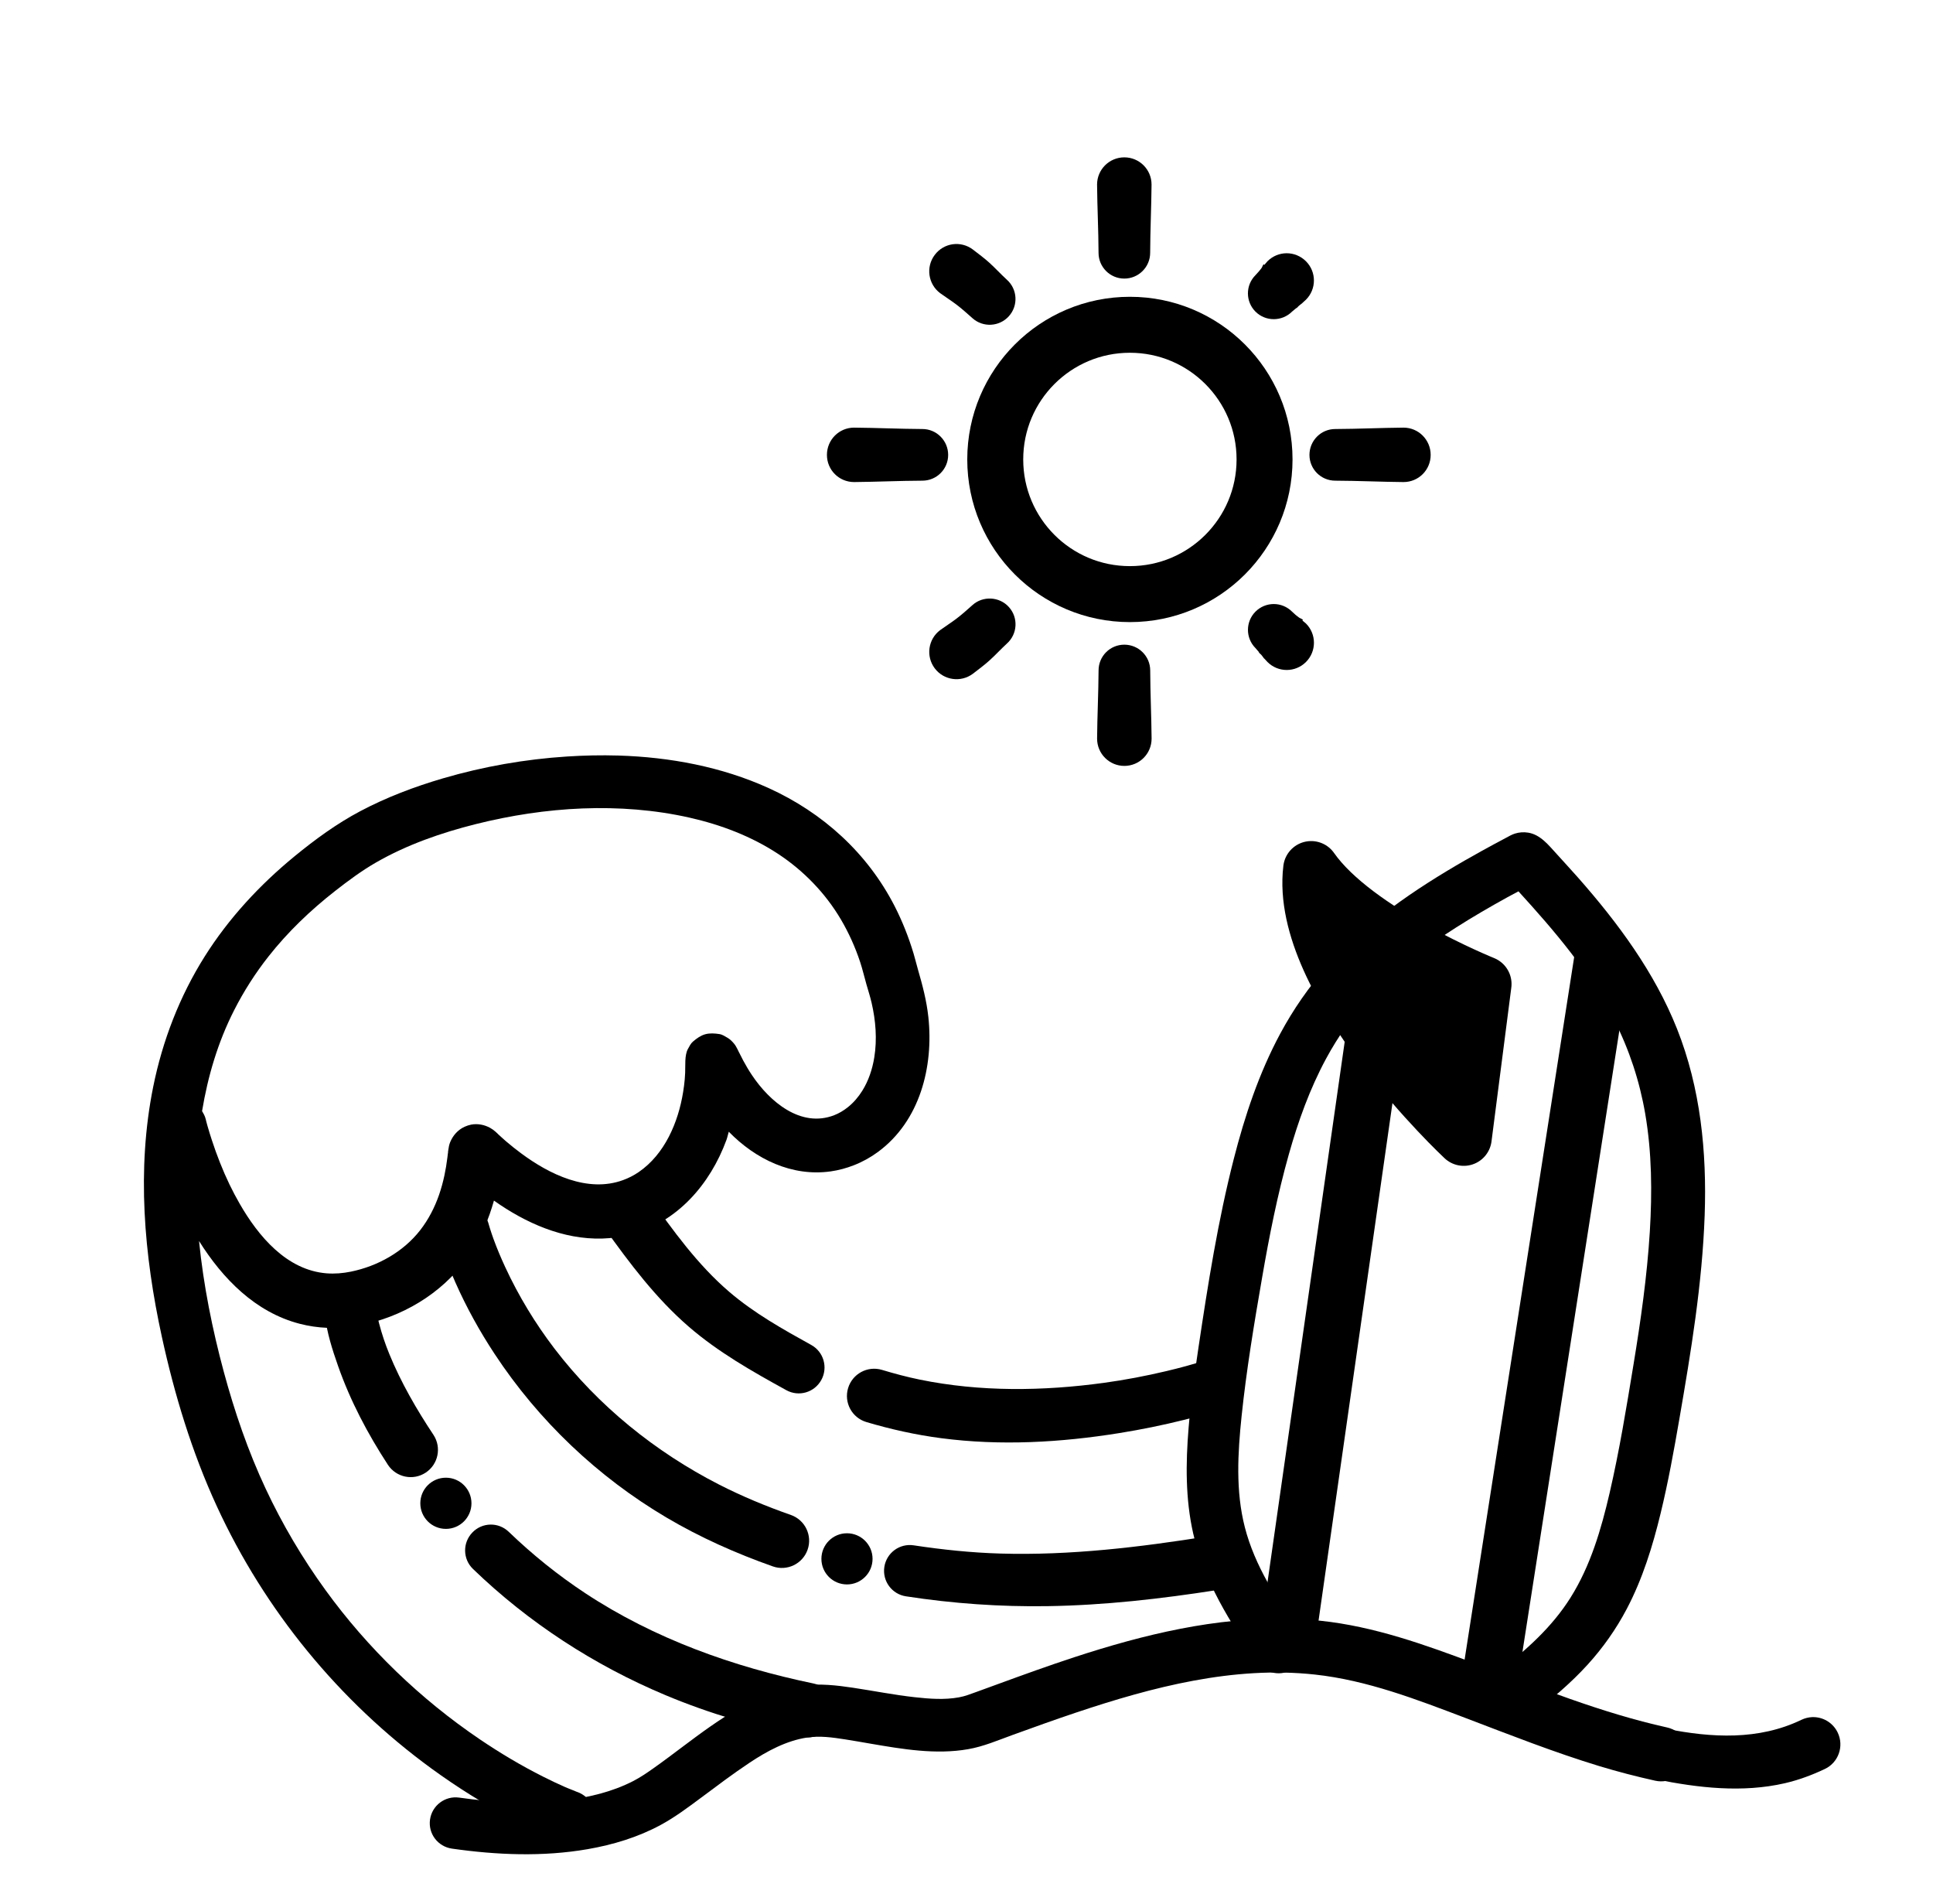 <?xml version="1.0" encoding="utf-8"?>
<!-- Generator: Adobe Illustrator 16.0.0, SVG Export Plug-In . SVG Version: 6.00 Build 0)  -->
<!DOCTYPE svg PUBLIC "-//W3C//DTD SVG 1.1//EN" "http://www.w3.org/Graphics/SVG/1.1/DTD/svg11.dtd">
<svg version="1.1" id="Layer_1" xmlns="http://www.w3.org/2000/svg" xmlns:xlink="http://www.w3.org/1999/xlink" x="0px" y="0px"
	 width="86.354px" height="85.032px" viewBox="0 0 86.354 85.032" enable-background="new 0 0 86.354 85.032" xml:space="preserve">
<g>
	<path d="M68.264,37.189c-0.196-0.031-0.398-0.017-0.587,0.043c-0.144,0.045-0.279,0.125-0.411,0.196
		c-0.091,0.048-0.187,0.099-0.277,0.148c-0.09,0.048-0.178,0.095-0.268,0.143c-0.18,0.097-0.346,0.188-0.525,0.287
		c-0.255,0.142-0.511,0.284-0.764,0.43c-2.239,1.288-4.412,2.764-6.136,4.709c-0.818,0.923-1.522,1.94-2.106,3.027
		c-0.943,1.756-1.579,3.66-2.072,5.587c-0.708,2.764-1.155,5.596-1.576,8.414c-0.179,1.199-0.345,2.402-0.444,3.61
		c-0.129,1.57-0.144,3.164,0.206,4.709c0.48,2.124,1.647,3.979,2.87,5.749c0.361,0.523,1.08,0.652,1.604,0.291
		c0.523-0.361,0.652-1.08,0.291-1.604c-1.007-1.459-2.014-2.979-2.459-4.718c-0.415-1.615-0.315-3.314-0.144-4.957
		c0.217-2.074,0.561-4.14,0.917-6.193c0.319-1.848,0.684-3.695,1.193-5.501c0.416-1.476,0.937-2.928,1.667-4.279
		c0.53-0.981,1.179-1.903,1.934-2.727c1.127-1.228,2.471-2.236,3.873-3.128c0.747-0.475,1.512-0.92,2.287-1.347
		c0.165-0.09,0.331-0.178,0.497-0.267c1.607,1.761,3.186,3.605,4.278,5.75c0.671,1.316,1.135,2.727,1.385,4.183
		c0.298,1.736,0.313,3.509,0.206,5.263c-0.123,1.996-0.406,3.979-0.731,5.95c-0.314,1.913-0.627,3.831-1.064,5.721
		c-0.376,1.623-0.854,3.259-1.748,4.68c-0.826,1.315-1.983,2.349-3.204,3.286c-0.533,0.409-0.634,1.172-0.225,1.704
		c0.409,0.533,1.172,0.635,1.705,0.225c0.881-0.677,1.733-1.393,2.483-2.216c0.689-0.756,1.281-1.596,1.757-2.502
		c0.704-1.339,1.154-2.795,1.509-4.26c0.338-1.39,0.593-2.798,0.836-4.207c0.521-3.013,1.024-6.045,1.132-9.106
		c0.1-2.834-0.183-5.682-1.236-8.333c-1.003-2.521-2.635-4.726-4.418-6.748c-0.184-0.209-0.371-0.415-0.559-0.621
		c-0.13-0.144-0.255-0.283-0.387-0.425C69.191,37.763,68.825,37.277,68.264,37.189z"/>
</g>
<path stroke="#000000" stroke-width="2.5" stroke-linejoin="round" stroke-miterlimit="10" d="M66.276,43.95
	c0,0-5.721-2.302-7.702-5.134c-0.618,5.074,6.817,12.006,6.817,12.006L66.276,43.95z"/>
<path fill="none" stroke="#000000" stroke-width="2.5" stroke-linejoin="round" stroke-miterlimit="10" d="M44.461,20.521
	c0-3.322,2.692-6.015,6.015-6.015s6.016,2.693,6.016,6.015s-2.693,6.015-6.016,6.015S44.461,23.844,44.461,20.521z"/>
<g>
	<path d="M50.228,7.028c-0.673,0-1.218,0.545-1.218,1.217c0.009,1.017,0.062,2.03,0.066,3.047c0,0.636,0.515,1.151,1.151,1.151
		c0.636,0,1.155-0.515,1.155-1.151c0.004-1.017,0.053-2.03,0.062-3.047C51.445,7.573,50.9,7.028,50.228,7.028z"/>
</g>
<g>
	<path d="M38.155,19.1c-0.672,0-1.213,0.545-1.213,1.218s0.541,1.213,1.213,1.213c1.017-0.009,2.035-0.058,3.052-0.062
		c0.636,0,1.151-0.515,1.151-1.151s-0.515-1.156-1.151-1.156C40.19,19.157,39.172,19.109,38.155,19.1z"/>
</g>
<g>
	<path d="M62.7,19.1c-1.017,0.009-2.034,0.058-3.051,0.062c-0.637,0-1.151,0.52-1.151,1.156s0.515,1.151,1.151,1.151
		c1.017,0.004,2.034,0.053,3.051,0.062c0.672,0,1.213-0.541,1.213-1.213S63.372,19.1,62.7,19.1z"/>
</g>
<g>
	<path d="M42.558,10.91c-0.309,0.044-0.601,0.208-0.802,0.478c-0.403,0.538-0.294,1.302,0.243,1.705
		c0.237,0.173,0.488,0.33,0.721,0.506c0.251,0.19,0.486,0.402,0.721,0.611c0.473,0.426,1.202,0.387,1.628-0.086
		c0.427-0.473,0.388-1.203-0.086-1.628c-0.267-0.244-0.511-0.512-0.778-0.755c-0.236-0.214-0.492-0.402-0.745-0.597
		C43.192,10.942,42.866,10.866,42.558,10.91z"/>
</g>
<g>
	<path d="M57.481,11.311c-0.312,0-0.621,0.121-0.859,0.358c-0.167,0.195-0.15,0.175-0.167,0.195
		c0.008-0.016,0.033-0.038,0.023-0.047c-0.048-0.048-0.081,0.108-0.124,0.162c-0.042,0.054-0.173,0.214-0.129,0.163
		c0.134-0.156,0.001-0.002-0.139,0.148c-0.449,0.45-0.449,1.178,0,1.628c0.45,0.45,1.184,0.45,1.634,0
		c0.177-0.15,0.158-0.133,0.177-0.148c0.043-0.005,0.089-0.08,0.134-0.115c0.054-0.042,0.214-0.173,0.162-0.129
		c-0.156,0.133-0.001,0,0.148-0.139c0.475-0.475,0.475-1.244,0-1.719C58.103,11.432,57.792,11.311,57.481,11.311z"/>
</g>
<g>
	<path d="M50.228,28.794c-0.637,0-1.151,0.514-1.151,1.151c-0.005,1.017-0.058,2.03-0.066,3.046c0,0.672,0.545,1.218,1.218,1.218
		c0.672,0,1.217-0.545,1.217-1.218c-0.009-1.017-0.058-2.03-0.062-3.046C51.383,29.308,50.864,28.794,50.228,28.794z"/>
</g>
<g>
	<path d="M44.273,26.735c-0.295-0.015-0.595,0.079-0.831,0.292c-0.235,0.209-0.47,0.421-0.721,0.611
		c-0.233,0.177-0.484,0.333-0.721,0.506c-0.538,0.403-0.646,1.167-0.243,1.705c0.403,0.538,1.167,0.646,1.705,0.244
		c0.252-0.195,0.508-0.383,0.745-0.597c0.268-0.242,0.512-0.51,0.778-0.754c0.474-0.426,0.513-1.156,0.086-1.628
		C44.857,26.876,44.567,26.751,44.273,26.735z"/>
</g>
<g>
	<path d="M56.904,26.979c-0.295,0-0.592,0.114-0.817,0.339c-0.449,0.45-0.449,1.179,0,1.629c0.147,0.172,0.134,0.153,0.148,0.172
		c-0.001,0.043,0.083,0.092,0.119,0.138c0.043,0.054,0.169,0.215,0.124,0.163c-0.132-0.156,0.005-0.001,0.144,0.148
		c0.476,0.475,1.244,0.475,1.72,0c0.475-0.476,0.475-1.244,0-1.719c-0.181-0.154-0.163-0.138-0.182-0.153
		c0.01,0.002,0.026,0.021,0.033,0.015c0.049-0.049-0.108-0.087-0.162-0.129c-0.055-0.042-0.215-0.168-0.163-0.124
		c0.156,0.133,0.002,0-0.147-0.139C57.494,27.093,57.198,26.979,56.904,26.979z"/>
</g>
<g>
	<path d="M80.948,76.695c-0.158,0.007-0.321,0.048-0.473,0.12c-1.91,0.922-4.01,0.805-6.036,0.401
		c-0.624-0.126-1.231,0.278-1.356,0.902c-0.126,0.623,0.278,1.23,0.902,1.356c1.884,0.382,3.859,0.609,5.755,0.172
		c0.62-0.144,1.211-0.365,1.785-0.636c0.607-0.289,0.862-1.017,0.573-1.623C81.881,76.932,81.421,76.674,80.948,76.695z"/>
</g>
<g>
	<path d="M57.596,72.302c-3.265-0.083-6.504,0.702-9.594,1.714c-1.146,0.375-2.278,0.785-3.41,1.199
		c-0.331,0.121-0.662,0.241-0.993,0.362c-0.251,0.092-0.497,0.187-0.759,0.234c-0.646,0.118-1.319,0.067-1.968-0.005
		c-0.93-0.103-1.85-0.286-2.774-0.425c-0.728-0.109-1.457-0.189-2.192-0.101c-2.057,0.248-3.786,1.52-5.396,2.727
		c-0.423,0.317-0.848,0.64-1.28,0.945c-0.301,0.214-0.603,0.423-0.931,0.593c-0.919,0.474-1.945,0.723-2.966,0.854
		c-1.601,0.207-3.225,0.117-4.818-0.109c-0.63-0.09-1.214,0.349-1.304,0.979s0.349,1.209,0.979,1.299
		c2.005,0.286,4.061,0.372,6.065,0.024c1.129-0.196,2.245-0.532,3.257-1.08c0.636-0.344,1.221-0.781,1.8-1.212
		c0.719-0.535,1.431-1.075,2.178-1.571c0.772-0.514,1.637-0.981,2.564-1.122c0.567-0.087,1.134-0.006,1.695,0.081
		c0.377,0.058,0.751,0.126,1.127,0.19c1.434,0.246,2.93,0.503,4.379,0.248c0.684-0.119,1.332-0.399,1.982-0.635
		c0.94-0.341,1.882-0.68,2.831-0.998c3.415-1.144,7.037-2.093,10.668-1.7c2.341,0.253,4.567,1.118,6.753,1.948
		c1.975,0.751,3.946,1.53,5.969,2.145c0.822,0.249,1.65,0.463,2.488,0.649c0.656,0.146,1.306-0.271,1.452-0.927
		c0.146-0.656-0.266-1.306-0.922-1.451c-2.95-0.653-5.746-1.793-8.567-2.852c-2.24-0.841-4.52-1.663-6.914-1.914
		C58.528,72.344,58.062,72.314,57.596,72.302z"/>
</g>
<g>
	<path d="M28.208,52.961c-0.307-0.052-0.633,0.011-0.907,0.206c-0.548,0.39-0.677,1.152-0.287,1.699
		c1.12,1.565,2.286,3.118,3.749,4.384c1.318,1.141,2.844,2.005,4.365,2.842c0.557,0.308,1.254,0.104,1.562-0.454
		c0.308-0.557,0.108-1.259-0.449-1.566c-1.271-0.703-2.55-1.42-3.658-2.368c-1.412-1.209-2.519-2.742-3.586-4.25
		C28.801,53.18,28.515,53.013,28.208,52.961z"/>
</g>
<g>
	<path d="M54.281,60.703c-0.149-0.011-0.303,0.006-0.453,0.058c-0.563,0.19-1.142,0.34-1.72,0.478
		c-0.921,0.219-1.855,0.396-2.793,0.525c-2.718,0.372-5.527,0.409-8.224-0.144c-0.571-0.117-1.133-0.267-1.69-0.435
		c-0.644-0.192-1.321,0.173-1.514,0.816c-0.193,0.645,0.172,1.321,0.816,1.514c1.095,0.325,2.209,0.573,3.343,0.721
		c2.646,0.347,5.338,0.194,7.965-0.229c0.968-0.156,1.93-0.351,2.88-0.588c0.563-0.14,1.126-0.291,1.677-0.478
		c0.603-0.204,0.925-0.858,0.721-1.461C55.136,61.029,54.73,60.735,54.281,60.703z"/>
</g>
<g>
	<path d="M27.625,33.746c-0.768-0.023-1.537-0.006-2.296,0.043c-1.874,0.121-3.733,0.447-5.535,0.974
		c-1.276,0.374-2.53,0.848-3.706,1.471c-1.047,0.555-2.012,1.26-2.927,2.01c-1.556,1.276-2.941,2.769-4.016,4.475
		c-1.122,1.781-1.886,3.764-2.302,5.826C6.1,52.23,6.434,56.058,7.23,59.705c0.566,2.594,1.343,5.154,2.455,7.569
		c2.139,4.647,5.459,8.704,9.593,11.719c1.16,0.845,2.384,1.611,3.658,2.272c0.675,0.351,1.369,0.689,2.087,0.946
		c0.6,0.213,1.257-0.103,1.471-0.702c0.213-0.601-0.103-1.258-0.702-1.471c0.007,0.003-0.012-0.003-0.019-0.005
		c-0.017-0.007-0.031-0.013-0.048-0.02c-0.042-0.017-0.087-0.036-0.129-0.053c-0.115-0.046-0.23-0.089-0.344-0.139
		c-0.332-0.144-0.656-0.301-0.979-0.463c-0.981-0.492-1.928-1.057-2.836-1.671c-2.661-1.802-5.009-4.065-6.896-6.667
		c-1.032-1.423-1.929-2.94-2.674-4.531c-0.788-1.683-1.388-3.438-1.872-5.229c-0.505-1.872-0.904-3.845-1.103-5.831
		c1.064,1.694,2.521,3.183,4.494,3.696c0.404,0.105,0.815,0.165,1.232,0.182c0.598,0.024,1.2-0.042,1.781-0.182
		c1.886-0.45,3.588-1.56,4.651-3.194c0.46-0.707,0.788-1.495,1.017-2.307c1.411,0.999,3.083,1.746,4.842,1.695
		c0.422-0.013,0.847-0.07,1.256-0.177c2.089-0.543,3.563-2.251,4.288-4.227c0.044-0.119,0.066-0.246,0.105-0.367
		c1.194,1.223,2.817,2.017,4.556,1.771c0.352-0.05,0.696-0.143,1.026-0.272c0.386-0.15,0.75-0.351,1.084-0.597
		c1.873-1.38,2.489-3.805,2.249-6.026c-0.078-0.726-0.26-1.417-0.463-2.115c-0.069-0.238-0.125-0.479-0.196-0.716
		c-0.219-0.728-0.499-1.439-0.845-2.116c-1.219-2.378-3.208-4.178-5.64-5.282C32.233,34.246,29.928,33.816,27.625,33.746z
		 M26.021,36.109c1.614-0.062,3.231,0.06,4.785,0.411c1.398,0.316,2.763,0.833,3.963,1.624c1.136,0.75,2.101,1.746,2.794,2.918
		c0.356,0.604,0.644,1.245,0.864,1.91c0.109,0.331,0.186,0.668,0.282,1.002c0.078,0.271,0.166,0.542,0.229,0.817
		c0.184,0.796,0.25,1.625,0.12,2.435c-0.084,0.523-0.254,1.04-0.535,1.49c-0.175,0.281-0.39,0.534-0.65,0.74
		c-0.183,0.146-0.388,0.269-0.606,0.354c-1.5,0.582-2.89-0.617-3.672-1.786c-0.142-0.211-0.271-0.43-0.392-0.654
		c-0.063-0.117-0.122-0.238-0.182-0.357c-0.004-0.009-0.019-0.032-0.014-0.024c-0.005-0.011-0.009-0.022-0.015-0.033
		c-0.017-0.036-0.034-0.07-0.052-0.105c-0.042-0.081-0.086-0.163-0.144-0.233c-0.075-0.092-0.183-0.201-0.282-0.258
		c-0.119-0.069-0.236-0.15-0.372-0.173c-0.212-0.033-0.438-0.049-0.645,0.01c-0.202,0.058-0.38,0.188-0.54,0.325
		c-0.101,0.086-0.16,0.213-0.225,0.329c-0.157,0.285-0.108,0.755-0.124,1.074c-0.005,0.097-0.011,0.195-0.019,0.292
		c-0.016,0.188-0.042,0.376-0.072,0.563c-0.218,1.353-0.821,2.774-1.986,3.572c-0.217,0.147-0.451,0.268-0.697,0.357
		c-1.587,0.58-3.297-0.262-4.556-1.198c-0.231-0.172-0.459-0.352-0.678-0.54c-0.116-0.1-0.226-0.203-0.339-0.306
		c-0.005-0.004-0.02-0.014-0.014-0.01c-0.001-0.001,0-0.004,0-0.004c-0.009-0.008-0.016-0.017-0.024-0.024
		c-0.027-0.025-0.053-0.052-0.082-0.076c-0.077-0.067-0.158-0.128-0.248-0.177c-0.254-0.138-0.553-0.198-0.841-0.144
		c-0.102,0.02-0.201,0.053-0.296,0.096c-0.298,0.136-0.522,0.388-0.645,0.688c-0.043,0.106-0.066,0.217-0.081,0.33
		c-0.005,0.036-0.011,0.073-0.015,0.109c-0.001,0.011,0.001,0.022,0,0.033c0,0.002,0,0.003,0,0.005c0,0.009-0.005,0.02-0.005,0.015
		c-0.007,0.067-0.015,0.134-0.024,0.2c-0.033,0.268-0.077,0.535-0.133,0.798c-0.063,0.293-0.141,0.581-0.239,0.864
		c-0.196,0.564-0.473,1.104-0.841,1.576c-0.755,0.97-1.896,1.607-3.094,1.853c-0.357,0.073-0.725,0.104-1.089,0.076
		c-1.785-0.141-3.051-1.662-3.882-3.108c-0.162-0.281-0.313-0.567-0.454-0.859c-0.307-0.64-0.567-1.303-0.788-1.978
		c-0.071-0.216-0.139-0.435-0.201-0.654c-0.02-0.07-0.039-0.14-0.057-0.21c-0.005-0.021-0.009-0.045-0.014-0.066
		c-0.001-0.006-0.007-0.02-0.005-0.015c-0.031-0.132-0.095-0.244-0.162-0.354c0.258-1.554,0.703-3.074,1.433-4.508
		c0.43-0.846,0.941-1.646,1.528-2.393c0.863-1.097,1.877-2.067,2.975-2.927c0.587-0.459,1.191-0.908,1.838-1.28
		c1.382-0.794,2.919-1.328,4.46-1.714C22.802,36.421,24.407,36.172,26.021,36.109z"/>
</g>
<g>
	<path d="M21.909,68.095c-0.295,0.005-0.586,0.124-0.807,0.354c-0.442,0.458-0.43,1.187,0.028,1.628
		c2.484,2.398,5.413,4.3,8.596,5.635c1.973,0.828,4.025,1.421,6.117,1.862c0.658,0.138,1.304-0.282,1.442-0.94
		c0.138-0.658-0.287-1.305-0.945-1.442c-3.592-0.745-7.114-2.002-10.19-4.03c-1.225-0.808-2.363-1.725-3.419-2.741
		C22.502,68.199,22.204,68.089,21.909,68.095z"/>
</g>
<g>
	<path d="M15.534,57.484c-0.633,0.069-1.086,0.638-1.017,1.271c0.085,0.767,0.329,1.525,0.583,2.249
		c0.55,1.568,1.323,3.032,2.23,4.422c0.37,0.562,1.125,0.719,1.686,0.349c0.562-0.369,0.718-1.124,0.349-1.686
		c-0.758-1.141-1.452-2.341-1.972-3.61c-0.181-0.441-0.334-0.895-0.454-1.356c-0.034-0.133-0.069-0.266-0.096-0.4
		c-0.01-0.052-0.02-0.105-0.028-0.158c-0.001-0.01-0.01-0.059-0.01-0.057C16.735,57.874,16.167,57.415,15.534,57.484z"/>
</g>
<g>
	<path d="M53.981,68.616c-3.066,0.49-6.179,0.864-9.288,0.773c-1.298-0.038-2.589-0.173-3.873-0.367
		c-0.629-0.097-1.217,0.335-1.313,0.964s0.335,1.217,0.965,1.313c2.097,0.323,4.214,0.472,6.336,0.439
		c2.535-0.039,5.053-0.327,7.555-0.717c0.664-0.104,1.117-0.73,1.013-1.395C55.271,68.964,54.645,68.51,53.981,68.616z"/>
</g>
<g>
	<path d="M20.887,53.831c-0.148-0.021-0.304-0.016-0.458,0.024c-0.616,0.159-0.986,0.788-0.826,1.403
		c0.181,0.696,0.455,1.375,0.745,2.03c0.491,1.108,1.081,2.173,1.748,3.185c1.962,2.979,4.599,5.486,7.669,7.302
		c1.509,0.893,3.109,1.604,4.761,2.188c0.634,0.223,1.329-0.111,1.552-0.745c0.223-0.635-0.111-1.329-0.745-1.552
		c-1.1-0.386-2.175-0.83-3.214-1.361c-2.853-1.461-5.394-3.515-7.344-6.064c-0.861-1.127-1.605-2.352-2.202-3.64
		c-0.194-0.418-0.373-0.841-0.53-1.274c-0.054-0.149-0.105-0.302-0.153-0.454c-0.015-0.047-0.029-0.095-0.043-0.143
		c-0.004-0.014-0.006-0.021-0.01-0.033c-0.001-0.005-0.006-0.02-0.004-0.015C21.713,54.218,21.332,53.896,20.887,53.831z"/>
</g>
<path fill="none" stroke="#000000" stroke-width="2.5" stroke-linejoin="round" stroke-miterlimit="10" d="M71.597,42.695l-5,32.054
	"/>
<path fill="none" stroke="#000000" stroke-width="2.5" stroke-linejoin="round" stroke-miterlimit="10" d="M62.041,41.587
	l-4.524,31.67"/>
<path d="M18.777,67.144c0-0.631,0.511-1.143,1.143-1.143c0.63,0,1.142,0.512,1.142,1.143s-0.512,1.143-1.142,1.143
	C19.288,68.287,18.777,67.775,18.777,67.144z"/>
<path d="M36.695,69.625c0-0.63,0.511-1.142,1.142-1.142s1.143,0.512,1.143,1.142c0,0.632-0.512,1.143-1.143,1.143
	S36.695,70.257,36.695,69.625z"/>
</svg>
